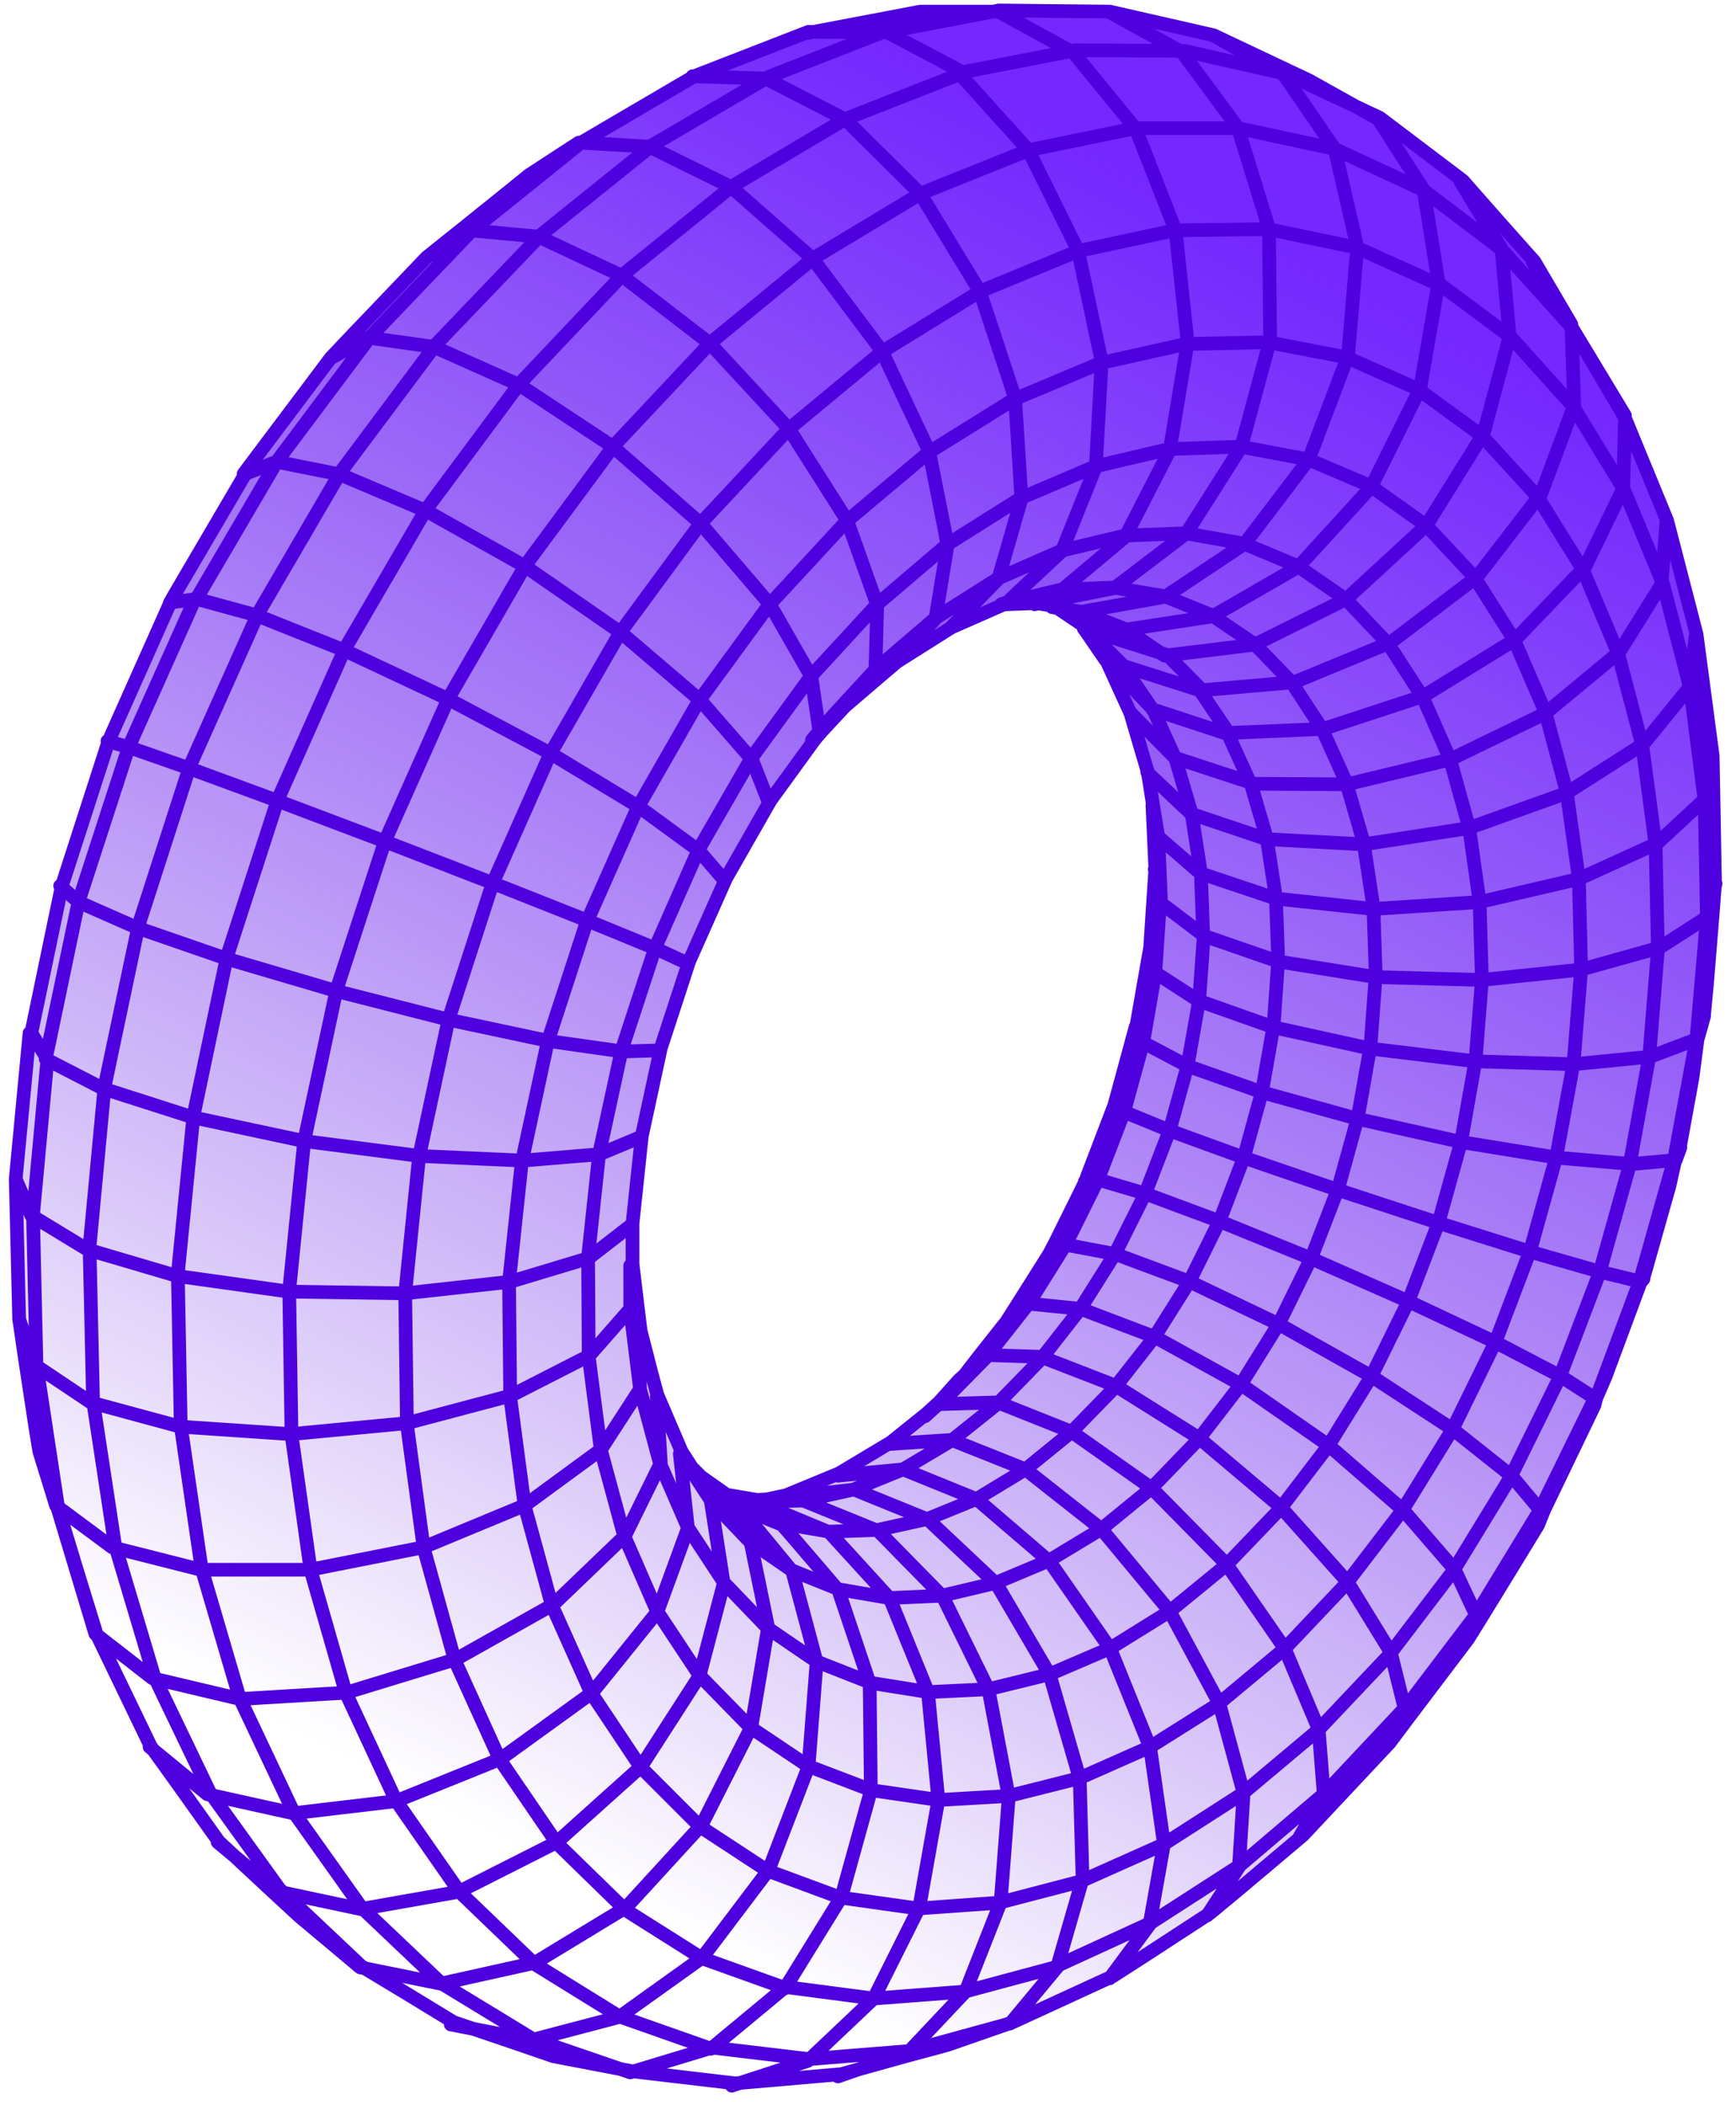 <svg width="127" height="154" viewBox="0 0 127 154" fill="none" xmlns="http://www.w3.org/2000/svg">
<path fill-rule="evenodd" clip-rule="evenodd" d="M53.615 152.543L61.567 151.844L71.937 148.782L81.769 144.591L88.915 139.272L96.33 133.039L104.765 123.422L113.04 110.419L121.153 90.54L124.215 75.603L125.558 61.419L124.645 49.599L122.227 38.638L118.735 30.471L115.028 24.292L111.965 18.543L104.497 10.967L96.438 6.293L88.539 2.639L80.641 0.974L73.334 0.705L66.672 0.974L59.472 2.263L51.413 5.594L42.493 10.645L31.372 18.812L23.205 27.14L16.705 36.596L12.191 44.763L6.711 57.765L3.271 69.961L1.606 81.621L1.283 87.853V97.309L3.647 108.807L5.85 115.846L7.892 121.434L11.492 128.257L14.071 132.341L17.724 136.639L23.366 141.259L27.879 144.591L32.93 147.814L40.613 150.34L47.383 151.844L53.615 152.543ZM56.364 109.608L64.212 106.099L70.12 101.483L78.245 90.312L82.676 79.048L84.8 65.2L84.153 58.091L82.676 51.536L79.629 46.181L76.767 44.058H73.628L69.294 46.181L63.473 49.874L59.318 54.306L55.81 59.014L53.132 64.276L50.271 70.647L48.239 77.109L46.947 83.48L46.393 90.312V97.236L48.239 102.683L50.271 107.115L53.132 108.961L55.81 109.608H56.364Z" fill="url(#paint0_linear_5730_137261)"/>
<path d="M3.343 77.464L5.75 65.94L9.422 54.627L14.277 43.779M101.404 127.655L102.67 125.122L107.989 118.115L112.675 110.432L116.685 102.243M91.484 57.329L98.533 57.371L106.089 55.556L113.054 52.179L118.458 47.704L121.539 42.765L121.919 38.08M105.161 20.773L99.251 18.113L92.792 16.762L85.954 16.847L78.862 18.366L71.686 21.321L64.552 25.711L57.671 31.41L51.213 38.333L45.345 46.311L40.237 55.176L36.016 64.674L32.808 74.594L30.655 84.64L29.642 94.603L29.769 104.185L30.993 113.218L33.272 121.45L36.565 128.711L40.744 134.831L45.725 139.686L51.339 143.232L57.46 145.427M79.115 44.749L85.236 43.652L91.062 39.768L95.747 33.605L98.618 26.007L99.293 18.071L97.647 10.895L93.932 5.491L88.74 2.579M116.643 102.792L116.769 102.285L119.977 93.674L122.468 84.852L124.114 75.945L124.874 67.122L124.705 58.553L123.65 50.364L121.666 42.723L118.795 35.8L115.081 29.722L110.522 24.656L105.245 20.73L104.148 13.892L100.813 8.7L95.747 5.871L93.51 4.816L88.782 2.579L81.184 0.848L73.079 0.764L64.679 2.368L59.149 2.326L50.791 5.576L42.517 10.43L34.539 16.847L27.067 24.656L20.271 33.732L14.361 43.821L12.461 44.074L7.945 54.205L4.525 64.8L2.288 75.565L3.47 77.464L2.415 88.862L2.668 99.837L4.23 110.137L4.272 110.39L5.665 114.991L7.058 119.508L11.026 127.74L13.179 130.737L16.007 134.705L19.722 138.166L21.368 139.686L21.917 140.192L26.349 143.907L32.386 145.131L38.971 149.142L46.105 151.59L52.099 149.775L59.191 150.619L66.536 150.028L73.923 148.002L77.469 143.738L84.181 140.657L90.724 136.436L96.929 131.159L102.755 124.954L101.741 120.859L98.576 115.709L93.679 110.221L87.727 105.198L81.606 101.357L76.16 99.246L72.192 99.119L70.166 100.935L68.689 102.581L67.76 103.425L65.185 105.494L61.386 107.773L57.502 109.377L56.109 109.673L55.392 109.715L53.154 109.335L51.297 108.026L50.622 107.351L49.862 106.169L48.089 102.032L47.667 100.47L46.865 97.346L46.612 95.278L46.274 92.45V89.495L46.949 83.121L48.342 76.662L50.411 70.33L53.112 64.252L56.363 58.553L59.613 54.078L60.12 53.487L61.808 51.672L64.172 49.646L65.607 48.422L69.618 45.889L73.459 44.201H73.585L75.823 44.116L77.131 44.327L78.018 44.918L79.453 45.889L79.833 46.142L85.405 47.915L87.938 50.49L94.692 49.899L101.741 46.987L108.073 42.174L112.759 36.096L115.165 29.637L114.954 23.727L112.252 19.126L109.846 16.425L107.018 13.216L100.939 8.615L94.101 5.407L86.629 3.719L78.693 3.676L70.42 5.28L64.763 2.283L56.236 5.618L47.751 10.599L39.562 17.184L31.879 25.205L24.914 34.534L18.878 44.876L13.897 56.02L10.14 67.671L7.649 79.49L6.552 91.183L6.805 102.454L8.409 113.007L11.28 122.632L15.332 131.074L20.44 138.166L26.434 143.823L29.515 145.68L33.188 147.917L37.663 149.437L40.491 150.408L46.232 151.505L53.788 152.392L61.555 151.717L66.24 150.408L68.604 149.775L69.364 149.564L74.092 147.917L81.437 144.54L83.928 142.936L88.529 139.939L90.766 138.082L95.325 134.24L97.183 132.256L101.657 127.486L103.05 125.629L107.398 119.888L108.369 118.326L110.184 115.371L112.506 111.572L112.97 110.432L116.643 102.792ZM116.643 102.792L116.769 102.285L117.445 100.723L120.062 93.674L120.231 93.463L122.13 86.751L122.552 84.852L122.89 83.923L123.819 78.815L124.199 75.902L124.663 74.256L124.916 71.512L125.296 66.827L125.465 64.632L125.296 55.303L124.114 46.396L121.961 38.08L118.838 30.482L116.347 26.26L115.038 24.107L114.785 23.727L109.846 18.24L104.105 13.892L97.647 10.895L90.597 9.375H83.083L75.274 10.979L67.38 14.145L59.529 18.873L51.973 25.078L44.881 32.634L38.422 41.372L32.808 51.081L28.165 61.508L24.619 72.399L22.255 83.459L21.157 94.392L21.326 104.945L22.719 114.823L25.294 123.814L28.967 131.708L33.61 138.377L39.098 143.654L45.303 147.495L52.015 149.859L57.46 145.342L63.919 146.187L70.588 145.68L77.343 143.865L79.158 137.575L85.11 134.916L90.893 131.201L96.423 126.558L101.615 121.07L106.343 114.865L110.522 108.026L114.11 100.723L117.022 93.083L119.218 85.231L120.653 77.295L121.286 69.444L121.117 61.803L120.146 54.543L118.373 47.789L115.798 41.668L112.463 36.307L108.411 31.875L103.725 28.455L98.491 26.134L92.792 25.036L86.756 25.163L80.508 26.556L74.177 29.215L67.929 33.099L61.893 38.164L56.236 44.285L51.086 51.334L46.612 59.144L42.897 67.502L40.069 76.198L38.169 85.02L37.24 93.758L37.325 102.201L38.38 110.137L40.364 117.398L43.234 123.814L46.865 129.259L51.213 133.607L56.109 136.815L61.47 138.799L67.169 139.601L73.079 139.179L79.073 137.617M77.596 43.23L78.398 42.554L82.323 39.262L85.574 32.93L86.882 25.078L85.996 16.847L83.083 9.417L78.524 3.845L73.037 0.848H67.338L59.106 2.41M15.923 134.747L20.229 138.335L26.392 139.644L33.568 138.377L40.744 134.747L46.907 129.217L51.171 122.59L52.944 115.836L52.015 109.884M70.124 101.146L71.559 99.288L73.628 96.671L74.514 95.278L76.751 91.732L77.216 90.846L79.411 86.413L79.537 86.034L81.522 80.841L83.083 75.1M75.696 44.201L76.667 43.99L81.522 43.019L86.798 39.008L90.808 32.676L92.919 24.867L92.835 16.72L90.555 9.333L86.46 3.803L81.099 0.848M70.251 5.407L61.85 8.7L53.535 13.639L45.514 20.139L38 28.075L31.162 37.278L25.21 47.493L20.313 58.511L16.598 69.993L14.15 81.643L13.01 93.167L13.221 104.269L14.741 114.696L17.527 124.194L21.453 132.51L26.434 139.517L32.301 145.089L39.14 143.569L45.809 139.517L51.339 133.481L54.97 126.304L56.194 119.044L54.885 112.67L52.226 109.293L52.057 109.082L51.297 108.111M53.535 152.561L59.106 150.746L63.919 146.187L67.254 139.517L68.647 131.665L67.887 123.772L65.101 116.933L60.668 112.079L56.194 110.221L55.265 109.841M61.302 151.885L66.452 150.112L70.631 145.68L73.206 139.137L73.797 131.412L72.319 123.603L68.984 116.807L64.257 111.994L58.853 109.799M88.022 68.431L93.51 70.33L100.644 71.47L108.411 71.681L115.672 70.921L121.413 69.317L124.832 67.122L125.507 64.632M76.963 44.412L77.469 44.496L79.115 44.749L82.323 46.016L85.194 47.958L91.779 47.156L98.491 43.821L104.359 38.417L108.538 31.706L110.437 24.614L109.846 18.198L106.849 13.301M73.543 44.201L74.43 43.356L77.68 40.317L80.171 34.112L80.593 26.429L78.862 18.324L75.232 10.979L70.209 5.407M10.942 127.782L15.163 131.243L21.453 132.636L28.967 131.75L36.607 128.668L43.319 123.814L48.089 117.904L50.326 111.783L49.735 106.338M77.469 44.496L78.609 44.876L82.323 46.058L88.698 45.087L94.987 41.457L100.306 35.631L103.894 28.413L105.203 20.857M79.2 137.575L78.989 130.104L76.794 122.505L72.91 115.878L67.887 111.15L62.483 108.955L57.418 109.546M69.491 45.974L73.037 42.343L74.725 36.476L74.261 29.131L71.686 21.321L67.338 14.187L61.85 8.742L56.025 5.745L50.664 5.576M2.921 106.169L4.146 110.095L6.974 119.508L11.153 122.759L17.569 124.278L25.336 123.814L33.357 121.366L40.491 117.355L45.725 112.332L48.342 107.013L48.047 102.159M81.184 144.709L84.097 140.783L85.152 134.874L84.139 127.824L81.226 120.606L76.794 114.232L71.475 109.673L66.072 107.478L61.302 107.942M53.028 109.462L54.041 110.137L57.249 111.446L60.668 112.037L64.214 111.91L67.845 111.108L71.475 109.63L75.021 107.478L78.398 104.734L81.564 101.483L84.476 97.769L87.051 93.674L89.246 89.242L91.019 84.598L92.328 79.828L93.172 75.016L93.51 70.246L93.341 65.645L92.666 61.297L91.484 57.244L85.954 55.429L82.661 52.094M84.308 58.891L84.519 63.576L84.139 69.317L83.126 75.1L83.674 76.282L86.882 77.971L92.37 79.913L99.377 81.854L106.934 83.543L113.941 84.683L119.386 85.147L122.595 84.852L122.932 83.923M52.944 64.336L51.128 62.225L46.738 59.017L40.322 55.134L32.766 51.123L25.21 47.578L18.751 45.003L14.277 43.779M1.148 86.202L1.402 96.502L2.541 99.837L6.636 102.581L13.179 104.354L21.284 104.903L29.769 104.1L37.409 102.074L43.108 99.162L46.105 95.742M88.318 140.108L90.639 136.562L90.977 131.159L89.204 124.616L85.574 117.862L80.593 111.868L75.021 107.478L69.618 105.325L65.143 105.62M83.928 56.484L84.223 56.78L87.136 59.524L92.666 61.381L99.757 61.761L107.44 60.579L114.616 58.004L120.231 54.416L123.523 50.364L124.072 46.396M65.481 48.506L68.436 45.256L69.322 39.853L67.971 33.014L64.51 25.669L59.444 18.915L53.492 13.681L47.498 10.726L42.348 10.43L38.718 12.794L36.734 14.398L33.737 16.805L31.204 18.831L25.758 24.529L24.197 26.176L18.709 33.479L17.823 34.66M95.072 134.367L96.845 131.286L96.465 126.473L93.974 120.563L89.711 114.4L84.265 108.871L78.398 104.734L72.995 102.581L68.773 102.707M1.402 96.502L1.824 99.373L2.626 104.649L2.879 106.169L4.103 110.137L8.198 113.176L14.699 114.823H22.677L30.993 113.176L38.422 110.095L43.952 106.042L46.823 101.61L46.696 97.431M84.687 61.17L87.811 63.872L93.341 65.729L100.475 66.489L108.242 65.982L115.503 64.294L121.244 61.677L124.663 58.511L125.296 55.26M2.162 75.565L1.148 86.245L2.288 88.904L6.383 91.394L12.968 93.336L21.115 94.476L29.642 94.603L37.325 93.758L43.066 92.028L46.063 89.706M91.484 57.329L89.837 53.699L84.308 51.883L82.197 48.76M61.639 51.799L64.046 49.013L64.172 44.243L61.977 38.08L57.714 31.368L51.93 25.12L45.514 20.181L39.393 17.311L34.412 16.847L31.246 18.788M32.977 148.086L38.887 149.226L45.303 147.537L51.382 143.19L56.236 136.773L59.149 129.217L59.74 121.577L57.967 114.949L54.801 111.108L54.337 110.559L54.083 110.221M57.46 145.385L61.555 138.757L63.708 130.99L63.623 123.138L61.344 116.342L57.798 112.205L57.207 111.53L53.999 110.221M3.343 77.464L7.523 79.617L14.108 81.728L22.213 83.459L30.697 84.556L38.253 84.894L43.868 84.429L46.78 83.205M59.951 53.53L59.36 49.519L56.321 44.201L51.255 38.291L44.839 32.676L38 28.16L31.753 25.374L26.94 24.698L24.239 26.176M4.399 64.8L5.75 65.982L9.971 67.84L16.556 70.119L24.576 72.483L32.85 74.594L40.195 76.156L45.556 76.915L48.216 76.831M67.676 103.594L68.604 102.75L69.195 102.285L72.15 99.288L75.274 95.32L78.018 90.93L80.34 86.245L82.239 81.306L83.632 76.24L84.519 71.132L84.856 66.067L84.476 63.576M107.187 120.057L107.989 118.157L106.427 114.823L102.67 110.475L97.225 105.747L90.851 101.314L84.519 97.811L79.073 95.742L75.316 95.362L73.67 96.671M84.139 69.317L84.561 71.174L87.685 73.201L93.172 75.142L100.264 76.704L107.947 77.633L115.123 77.844L120.737 77.295L124.199 75.987L124.663 74.341M50.284 70.457L48.005 69.402L43.066 67.375L36.143 64.632L28.165 61.55L20.355 58.595L13.812 56.189L9.464 54.669L7.86 54.205M112.295 111.699L112.759 110.559L110.606 107.984L106.3 104.565L100.348 100.681L93.594 96.882L87.051 93.758L81.606 91.732L78.018 91.057L76.751 91.817M116.685 102.285L114.194 100.681L109.424 98.191L103.05 95.194L95.958 92.07L89.204 89.326L83.759 87.3L80.34 86.287L79.369 86.413M81.564 80.841L82.281 81.348L85.574 82.699L91.019 84.683L97.9 87.047L105.245 89.453L111.957 91.563L117.107 93.041L120.062 93.758L120.231 93.547M50.495 107.478L50.791 107.9L52.057 109.841L54.801 112.712L57.925 114.865L61.386 116.258L65.058 116.891L68.9 116.722L72.826 115.793L76.751 114.147L80.593 111.825L84.265 108.828L87.685 105.282L90.808 101.23L93.594 96.755L95.958 91.943L97.9 86.92L99.335 81.728L100.264 76.493L100.644 71.343L100.475 66.362L99.757 61.635L98.491 57.244L96.718 53.319L94.481 49.899L91.779 47.113L88.656 45.003L85.194 43.61L81.479 42.976L77.553 43.145L74.388 43.905L73.501 44.116L73.248 44.201M56.236 58.68L55.012 55.556L51.255 51.25L45.472 46.311L38.465 41.457L31.246 37.404L24.872 34.703L20.229 33.774L17.949 34.66L12.799 43.441L12.419 44.116M79.664 46.185L80.129 46.649L82.197 48.717L87.769 50.49L89.88 53.614L96.802 53.319L104.148 50.912L110.859 46.776L115.967 41.457L118.753 35.716L118.88 30.397L114.827 23.685L112.126 19.168M55.983 109.841L58.811 109.757L62.441 108.955L66.072 107.478L69.618 105.367L72.995 102.665L76.16 99.415L79.031 95.742L81.606 91.648L83.801 87.258L85.574 82.656L86.882 77.929L87.727 73.159L88.064 68.431L84.941 66.067L84.73 61.17L84.35 58.891L83.97 56.484L82.704 52.179L80.973 48.38L80.888 48.295L79.411 46.142L79.284 45.974M88.022 68.431L87.853 63.872L87.178 59.524L85.996 55.514L84.35 51.883L80.973 48.337L80.888 48.253M46.105 92.576V95.785L46.823 101.61L48.258 106.971L50.326 111.741L52.986 115.793L56.152 119.086L59.74 121.534L63.708 123.096L67.929 123.772L72.319 123.561L76.794 122.463L81.226 120.563L85.574 117.862L89.753 114.443L93.637 110.39L97.183 105.747L100.348 100.639L103.05 95.151L105.245 89.41L106.891 83.501L107.947 77.549L108.411 71.681L108.242 65.982L107.482 60.579L106.089 55.556L104.105 51.039L101.573 47.113L98.491 43.863L94.945 41.414L91.019 39.768L86.756 39.008L82.281 39.177L77.68 40.275L73.037 42.301L68.436 45.214L64.046 48.971L61.048 52.221L59.909 53.53L59.402 54.121M104.359 38.46L100.264 35.547L95.705 33.605L90.766 32.676L85.532 32.845L80.129 34.112L74.683 36.434L69.322 39.81L64.172 44.201L59.318 49.477L54.928 55.514L51.086 62.183L47.92 69.359L45.472 76.831L43.825 84.429L43.023 91.943L43.066 99.204L43.952 106.042L45.641 112.29L48.047 117.82L51.171 122.547L54.885 126.347L59.106 129.175L63.75 130.948L68.689 131.665L73.797 131.37L78.989 130.061L84.139 127.782L89.162 124.616L93.974 120.606L98.491 115.836L102.628 110.432L106.3 104.48L109.424 98.106L111.957 91.437L113.857 84.598L115.123 77.718L115.672 70.879L115.503 64.252L114.616 57.962L113.054 52.094L110.775 46.818L107.862 42.217L104.359 38.46Z" stroke="#4F00DE" stroke-linecap="round" stroke-linejoin="round"/>
<defs>
<linearGradient id="paint0_linear_5730_137261" x1="110.143" y1="26.326" x2="49.842" y2="141.528" gradientUnits="userSpaceOnUse">
<stop stop-color="#7427FF"/>
<stop offset="1" stop-color="#4F00DE" stop-opacity="0"/>
</linearGradient>
</defs>
</svg>
